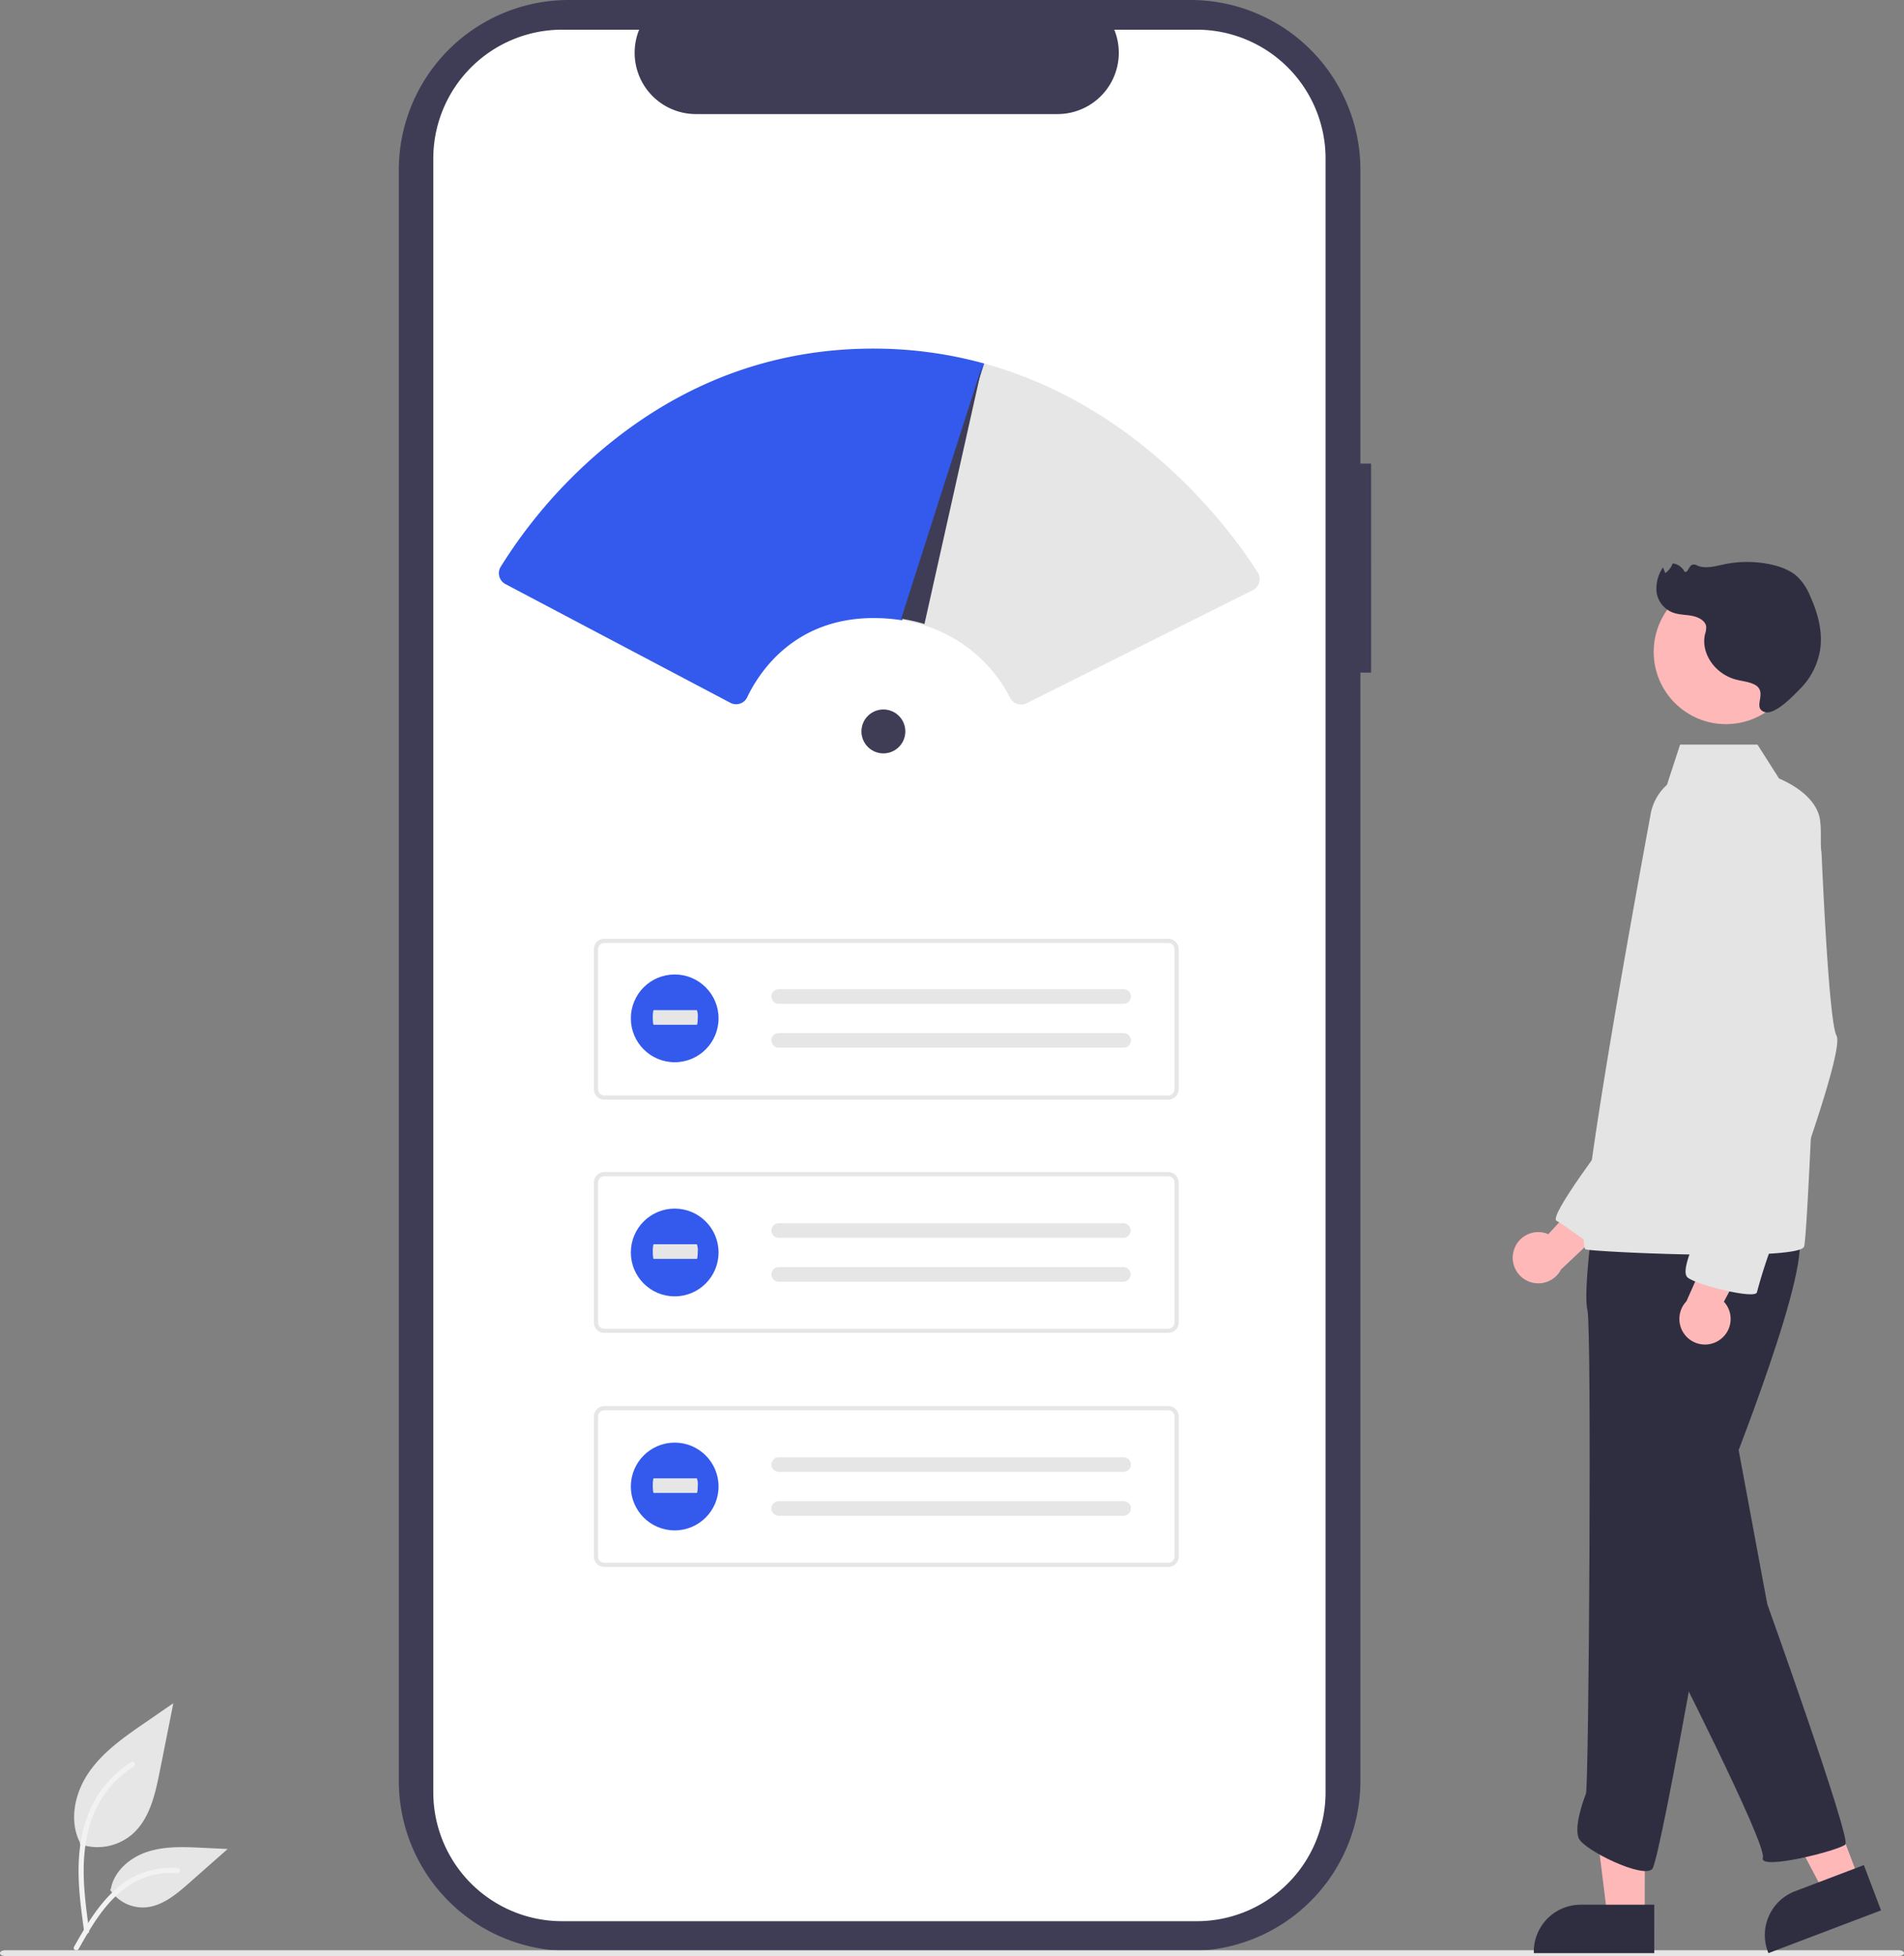 <svg xmlns="http://www.w3.org/2000/svg" data-name="Layer 1" width="693.973" height="712.573" viewBox="0 0 693.973 712.573" xmlns:xlink="http://www.w3.org/1999/xlink"><rect x="0" y="0" width="693.973" height="712.573" fill="#808080" stroke="none"/><path id="a7e0d23c-0c47-41f1-93b9-87dfccd4c0f5-838" data-name="Path 968" d="M752.758,262.605h-3.9v-106.977a61.915,61.915,0,0,0-61.915-61.915h-226.65a61.915,61.915,0,0,0-61.916,61.914v586.884a61.915,61.915,0,0,0,61.915,61.915h226.648a61.915,61.915,0,0,0,61.915-61.915v-403.758h3.9Z" transform="translate(-253.014 -93.713)" fill="#3f3d56"/><path id="a1ad11fc-8226-4675-bbe0-e36020d9de96-839" data-name="Path 969" d="M736.158,151.481v595.175a46.959,46.959,0,0,1-46.942,46.952h-231.3a46.966,46.966,0,0,1-46.973-46.952v-595.175a46.965,46.965,0,0,1,46.971-46.951h28.058a22.329,22.329,0,0,0,20.656,30.74h131.868a22.329,22.329,0,0,0,20.656-30.74h30.055a46.959,46.959,0,0,1,46.951,46.942Z" transform="translate(-253.014 -93.713)" fill="#fff"/><path id="a71e44ec-7616-4081-86af-b6db32cd39f3-840" data-name="Path 39" d="M678.824,494.309h-205.537a3.81,3.81,0,0,1-3.806-3.806V439.519a3.811,3.811,0,0,1,3.806-3.806h205.537a3.811,3.811,0,0,1,3.806,3.806v50.985a3.811,3.811,0,0,1-3.806,3.806Zm-205.537-57.074a2.286,2.286,0,0,0-2.284,2.284v50.985a2.286,2.286,0,0,0,2.284,2.284h205.537a2.286,2.286,0,0,0,2.284-2.284v-50.985a2.286,2.286,0,0,0-2.284-2.284Z" transform="translate(-253.014 -93.713)" fill="#e6e6e6"/><path id="a3f57aef-fb20-4553-8f82-b751eb5ec42c-841" data-name="Path 40" d="M536.852,454.074a2.664,2.664,0,0,0,0,5.329h125.605a2.665,2.665,0,0,0,.204-5.326q-.059-.002-.117-.002h-125.692Z" transform="translate(-253.014 -93.713)" fill="#e6e6e6"/><path id="a617e1da-1a45-4bf0-a146-8b20186fa5b6-842" data-name="Path 41" d="M536.852,470.058a2.664,2.664,0,0,0,0,5.329h125.605a2.665,2.665,0,0,0,.204-5.326q-.059-.002-.117-.002h-125.692Z" transform="translate(-253.014 -93.713)" fill="#e6e6e6"/><path id="f83fafa3-5270-49ac-8952-eedc3d6c92ed-843" data-name="Path 42" d="M678.824,579.289h-205.537a3.81,3.81,0,0,1-3.806-3.806V524.499a3.811,3.811,0,0,1,3.806-3.806h205.537a3.811,3.811,0,0,1,3.806,3.806v50.985A3.811,3.811,0,0,1,678.824,579.289Zm-205.537-57.074a2.286,2.286,0,0,0-2.284,2.284v50.985a2.286,2.286,0,0,0,2.284,2.284h205.537a2.286,2.286,0,0,0,2.284-2.284v-50.985a2.286,2.286,0,0,0-2.284-2.284Z" transform="translate(-253.014 -93.713)" fill="#e6e6e6"/><path id="b1e095e5-1d51-47f4-b1e9-85a21efab4ec-844" data-name="Path 43" d="M536.852,539.33a2.664,2.664,0,0,0,0,5.329h125.605a2.665,2.665,0,0,0,.087-5.328h-125.692Z" transform="translate(-253.014 -93.713)" fill="#e6e6e6"/><path id="e7ccabbb-2f45-40c9-adc9-a92013dc0f4d-845" data-name="Path 44" d="M536.852,555.318a2.664,2.664,0,0,0,0,5.329h125.605a2.665,2.665,0,0,0,.087-5.328h-125.692Z" transform="translate(-253.014 -93.713)" fill="#e6e6e6"/><path id="ec532991-8ec8-4eba-a86f-87c70c278f41-846" data-name="Path 39-2" d="M678.824,664.547h-205.537a3.81,3.81,0,0,1-3.806-3.806V609.758a3.811,3.811,0,0,1,3.806-3.806h205.537a3.811,3.811,0,0,1,3.806,3.806v50.985a3.811,3.811,0,0,1-3.806,3.806Zm-205.537-57.074a2.286,2.286,0,0,0-2.284,2.284v50.985a2.286,2.286,0,0,0,2.284,2.284h205.537a2.286,2.286,0,0,0,2.284-2.284v-50.985a2.286,2.286,0,0,0-2.284-2.284Z" transform="translate(-253.014 -93.713)" fill="#e6e6e6"/><path id="a788f10e-f95b-4590-bad9-be702445c232-847" data-name="Path 40-2" d="M536.852,624.591a2.664,2.664,0,1,0,0,5.329h125.605a2.665,2.665,0,0,0,.204-5.326q-.059-.002-.117-.002h-125.692Z" transform="translate(-253.014 -93.713)" fill="#e6e6e6"/><path id="f15a5014-9b42-4c0b-a546-80766b911601-848" data-name="Path 41-2" d="M536.852,640.578a2.664,2.664,0,0,0,0,5.329h125.605a2.665,2.665,0,0,0,.204-5.326q-.059-.002-.117-.002h-125.692Z" transform="translate(-253.014 -93.713)" fill="#e6e6e6"/><path id="b97f850c-7352-4ff9-8496-0f681ff3b244-849" data-name="Path 970" d="M945.173,806.287h-690.347c-1,0-1.812-.468-1.812-1.045s.812-1.045,1.812-1.045H945.174c1,0,1.812.468,1.812,1.045S946.173,806.287,945.173,806.287Z" transform="translate(-253.014 -93.713)" fill="#e6e6e6"/><g id="ac055b4e-9afd-48c4-86db-12c8e2993e8d" data-name="Group 58"><path id="b77ebe88-e0c7-4a9a-a2fb-b51dce897c46-850" data-name="Path 438" d="M282.086,765.522a19.474,19.474,0,0,0,18.806-3.313c6.587-5.528,8.652-14.637,10.332-23.07l4.97-24.945-10.405,7.165c-7.483,5.152-15.134,10.47-20.316,17.933s-7.443,17.651-3.28,25.727" transform="translate(-253.014 -93.713)" fill="#e6e6e6"/><path id="a8a7bc76-ff28-4167-bc9c-ebff63445848-851" data-name="Path 439" d="M283.693,797.459c-1.31-9.542-2.657-19.206-1.738-28.85.816-8.565,3.429-16.93,8.749-23.789a39.574,39.574,0,0,1,10.153-9.2c1.015-.641,1.95.968.939,1.606a37.622,37.622,0,0,0-14.885,17.955c-3.24,8.241-3.76,17.224-3.2,25.978.338,5.294,1.053,10.553,1.774,15.806a.964.964,0,0,1-.65,1.144.936.936,0,0,1-1.144-.65Z" transform="translate(-253.014 -93.713)" fill="#f2f2f2"/><path id="abfc2b94-a38f-4778-bd11-bd0282c86570-852" data-name="Path 442" d="M293.12,782.149a14.336,14.336,0,0,0,12.491,6.447c6.323-.3,11.595-4.713,16.34-8.9l14.036-12.392-9.289-.444c-6.68-.32-13.533-.618-19.9,1.442s-12.231,7.018-13.394,13.6" transform="translate(-253.014 -93.713)" fill="#e6e6e6"/><path id="ba99c695-899d-4604-b38e-601ed41861fa-853" data-name="Path 443" d="M279.991,802.944c6.3-11.156,13.618-23.555,26.685-27.518a29.779,29.779,0,0,1,11.224-1.159c1.192.1.894,1.94-.3,1.837a27.665,27.665,0,0,0-17.912,4.739c-5.051,3.438-8.983,8.217-12.311,13.286-2.039,3.1-3.865,6.341-5.691,9.573C281.104,804.735,279.404,803.989,279.991,802.944Z" transform="translate(-253.014 -93.713)" fill="#f2f2f2"/></g><g id="bf60e786-3805-43a5-8cdd-bbea060079bf" data-name="Group 59"><circle id="a323e3dd-8f2c-40f7-a0c1-7a235f78e8b7" data-name="Ellipse 5" cx="245.915" cy="370.985" r="15.986" fill="#335aec"/><path id="b21d221e-9b86-4bff-9dca-a61a27263db1-854" data-name="Path 40-3" d="M491.276,461.712c-.184,0-.333,1.193-.333,2.664s.149,2.665.333,2.665h15.719c.184.024.336-1.149.339-2.62a5.943,5.943,0,0,0-.328-2.708h-15.73Z" transform="translate(-253.014 -93.713)" fill="#e6e6e6"/></g><g id="b51141dd-8175-4f5a-b697-41b89601b37f" data-name="Group 60"><circle id="e363222e-d569-47a6-8bf5-edbaac636a07" data-name="Ellipse 5-2" cx="245.915" cy="456.278" r="15.986" fill="#335aec"/><path id="bf4b9d9b-b2cd-48cd-bc0b-2e6b007ef33d-855" data-name="Path 40-4" d="M491.276,547.005c-.184,0-.333,1.193-.333,2.664s.149,2.665.333,2.665h15.719c.184.024.336-1.149.339-2.62a5.943,5.943,0,0,0-.328-2.708h-15.73Z" transform="translate(-253.014 -93.713)" fill="#e6e6e6"/></g><g id="b35aa588-fd9e-4429-8570-fee6b5da93cc" data-name="Group 61"><circle id="b896a996-d737-41ee-9642-d5eaf8a9fd6b" data-name="Ellipse 5-3" cx="245.915" cy="541.536" r="15.986" fill="#335aec"/><path id="f0c90521-3626-484d-9767-39f7327e6a31-856" data-name="Path 40-5" d="M491.276,632.263c-.184,0-.333,1.193-.333,2.664s.149,2.665.333,2.665h15.719c.184.024.336-1.149.339-2.62a5.943,5.943,0,0,0-.328-2.708h-15.73Z" transform="translate(-253.014 -93.713)" fill="#e6e6e6"/></g><path d="M625.2,350.382a4.487,4.487,0,0,1-4.012-2.45,52.874,52.874,0,0,0-31.372-26.411,59.999,59.999,0,0,0-8.408-1.904l-.58-.088L610.747,225.983l.506.018c58.128,15.795,91.385,62.381,100.193,76.283a4.494,4.494,0,0,1-1.797,6.423L627.219,349.904A4.507,4.507,0,0,1,625.2,350.382Z" transform="translate(-253.014 -93.713)" fill="#e6e6e6"/><path id="e0f3bbc9-2b9f-408e-80ac-e1d5d48fdbc4-857" data-name="Path 2881" d="M804.637,549.706a9.276,9.276,0,0,1,12.711-6.383l22.283-24.293,4.164,16.616-21.8,20.521a9.326,9.326,0,0,1-17.359-6.462Z" transform="translate(-253.014 -93.713)" fill="#feb8b8"/><path id="b7278a0b-1b02-42c5-a26a-5568eba21726-858" data-name="Path 2882" d="M852.495,792.044h-13.613l-6.478-52.517h20.1Z" transform="translate(-253.014 -93.713)" fill="#feb8b8"/><path id="ae5e3f59-c07c-4936-a848-b4ed4a22f493-859" data-name="Path 2883" d="M855.968,787.598h-26.815a17.089,17.089,0,0,0-17.088,17.087v.556h43.9Z" transform="translate(-253.014 -93.713)" fill="#2f2e41"/><path id="e2dcac65-80ca-45a3-9c58-68329f82aa19-860" data-name="Path 2884" d="M930.684,778.556l-12.729,4.832-24.693-46.8,18.787-7.13Z" transform="translate(-253.014 -93.713)" fill="#feb8b8"/><path id="e33efd2e-5dad-4e18-8ce5-ea4b13e613d2-861" data-name="Path 2885" d="M932.355,773.167l-25.069,9.515h0a17.089,17.089,0,0,0-9.911,22.039l.2.519,41.045-15.578Z" transform="translate(-253.014 -93.713)" fill="#2f2e41"/><path id="aea1be6b-88fd-4404-a4b2-fdb70dea932e-862" data-name="Path 2886" d="M885.865,617.36l11.283,60.714s30.625,85.428,28.476,87.577-31.7,9.671-30.088,4.836-35.461-77.369-35.461-77.369Z" transform="translate(-253.014 -93.713)" fill="#2f2e41"/><path id="a45d4c0e-5c31-49a4-b00c-14ea50dd8cbe-863" data-name="Path 2887" d="M840.109,507.03s-22.777,29.774-19.792,31.4,14.547,10.236,14.547,10.236l11.764-32.284Z" transform="translate(-253.014 -93.713)" fill="#e4e4e4"/><path id="ababf4ae-7dbc-4717-bb50-ecd0b5fac405-864" data-name="Path 2888" d="M833.748,537.082s-3.761,27.939-2.149,33.849.537,173.543-.537,176.229-4.3,11.82-2.686,16.118,23.64,15.044,26.864,11.283,26.866-140.768,26.866-140.768,33.312-82.742,25.79-90.8S833.748,537.082,833.748,537.082Z" transform="translate(-253.014 -93.713)" fill="#2f2e41"/><circle id="a4a0a325-f198-46ef-8204-e1264a7da486" data-name="Ellipse 542" cx="629.072" cy="237.482" r="26.327" fill="#feb8b8"/><path id="f1bcc5ff-8c37-42ba-ac71-fb7b653723a6-865" data-name="Path 2890" d="M854.576,390.696a18.664,18.664,0,0,1,6-11.04l4.8-14.675h28.209l7.861,12.335c8.5,3.661,14.8,9.467,15.039,16.311,1.3,4.545-4.3,148.828-5.91,154.2-.473,1.564-6.9,2.4-15.936,2.772-8.285.338-18.756.29-28.809.059-16.645-.387-32.162-1.279-34.773-1.757C825.152,547.828,853.991,394.086,854.576,390.696Z" transform="translate(-253.014 -93.713)" fill="#e4e4e4"/><path id="f2ae932d-f3ee-421e-b804-f39bdd3d1485-866" data-name="Path 2891" d="M879.516,582.026a9.276,9.276,0,0,0,1.826-14.106l15.569-29.056-17.059,1.558-12.168,27.352a9.326,9.326,0,0,0,11.833,14.251Z" transform="translate(-253.014 -93.713)" fill="#feb8b8"/><path id="a13bc27c-3d22-450d-9b6a-4857ac9e22b6-867" data-name="Path 2893" d="M882.104,374.823s-24.715,10.208-15.581,36,19.342,56.415,19.342,56.415-12.895,69.31-12.895,72-8.059,17.193-4.836,19.88,24.715,8.059,25.252,5.373a181.719,181.719,0,0,1,5.91-18.268c1.075-2.149,26.327-69.31,23.1-75.22-2.372-4.349-4.454-44.2-5.388-64.939a34.107,34.107,0,0,0-17.781-28.715C894.223,374.687,888.391,373.251,882.104,374.823Z" transform="translate(-253.014 -93.713)" fill="#e4e4e4"/><path id="a3aad1c3-1778-4515-92de-8de9e018032c-868" data-name="Path 2800" d="M892.219,342.962c-2-.922-4.317-1.113-6.479-1.686-7.734-2.052-12.916-9.689-11.261-16.6a7.479,7.479,0,0,0,.406-2.736c-.289-2.047-2.687-3.368-4.986-3.837s-4.746-.4-6.943-1.155a9.39,9.39,0,0,1-6.136-7.366,13.674,13.674,0,0,1,2.327-9.171l.831,2.088a7.771,7.771,0,0,0,2.714-3.545,5.5,5.5,0,0,1,4.26,2.992c1.333.687,1.525-2.133,3-2.549a2.945,2.945,0,0,1,1.838.4c2.967,1.209,6.414.175,9.6-.495a41.222,41.222,0,0,1,16.771-.017c3.663.763,7.29,2.093,9.912,4.455a20.35,20.35,0,0,1,4.636,6.96c2.812,6.182,4.669,12.871,3.741,19.473a26.051,26.051,0,0,1-7.436,14.6c-2.123,2.137-9.05,9.591-12.848,8.321C891.388,351.494,897.842,345.56,892.219,342.962Z" transform="translate(-253.014 -93.713)" fill="#2f2e41"/><circle cx="321.979" cy="266.459" r="8" fill="#3f3d56"/><path d="M521.305,350.265a4.492,4.492,0,0,1-2.1-.524l-81.953-43.234a4.5,4.5,0,0,1-1.741-6.325,181.666,181.666,0,0,1,40.991-45.975c28.302-22.431,60.494-33.684,95.678-33.495a151.884,151.884,0,0,1,39.064,5.289l.505.137-29.927,93.541-.421-.063a66.682,66.682,0,0,0-8.139-.722c-30.451-.859-43.646,19.876-47.908,28.83a4.415,4.415,0,0,1-2.62,2.31A4.527,4.527,0,0,1,521.305,350.265Z" transform="translate(-253.014 -93.713)" fill="#335aec"/><path d="M611.122,226.483l-21.16,94.56a60.384,60.384,0,0,0-8.48-1.92l29.63-92.64Z" transform="translate(-253.014 -93.713)" fill="#3f3d56"/></svg>